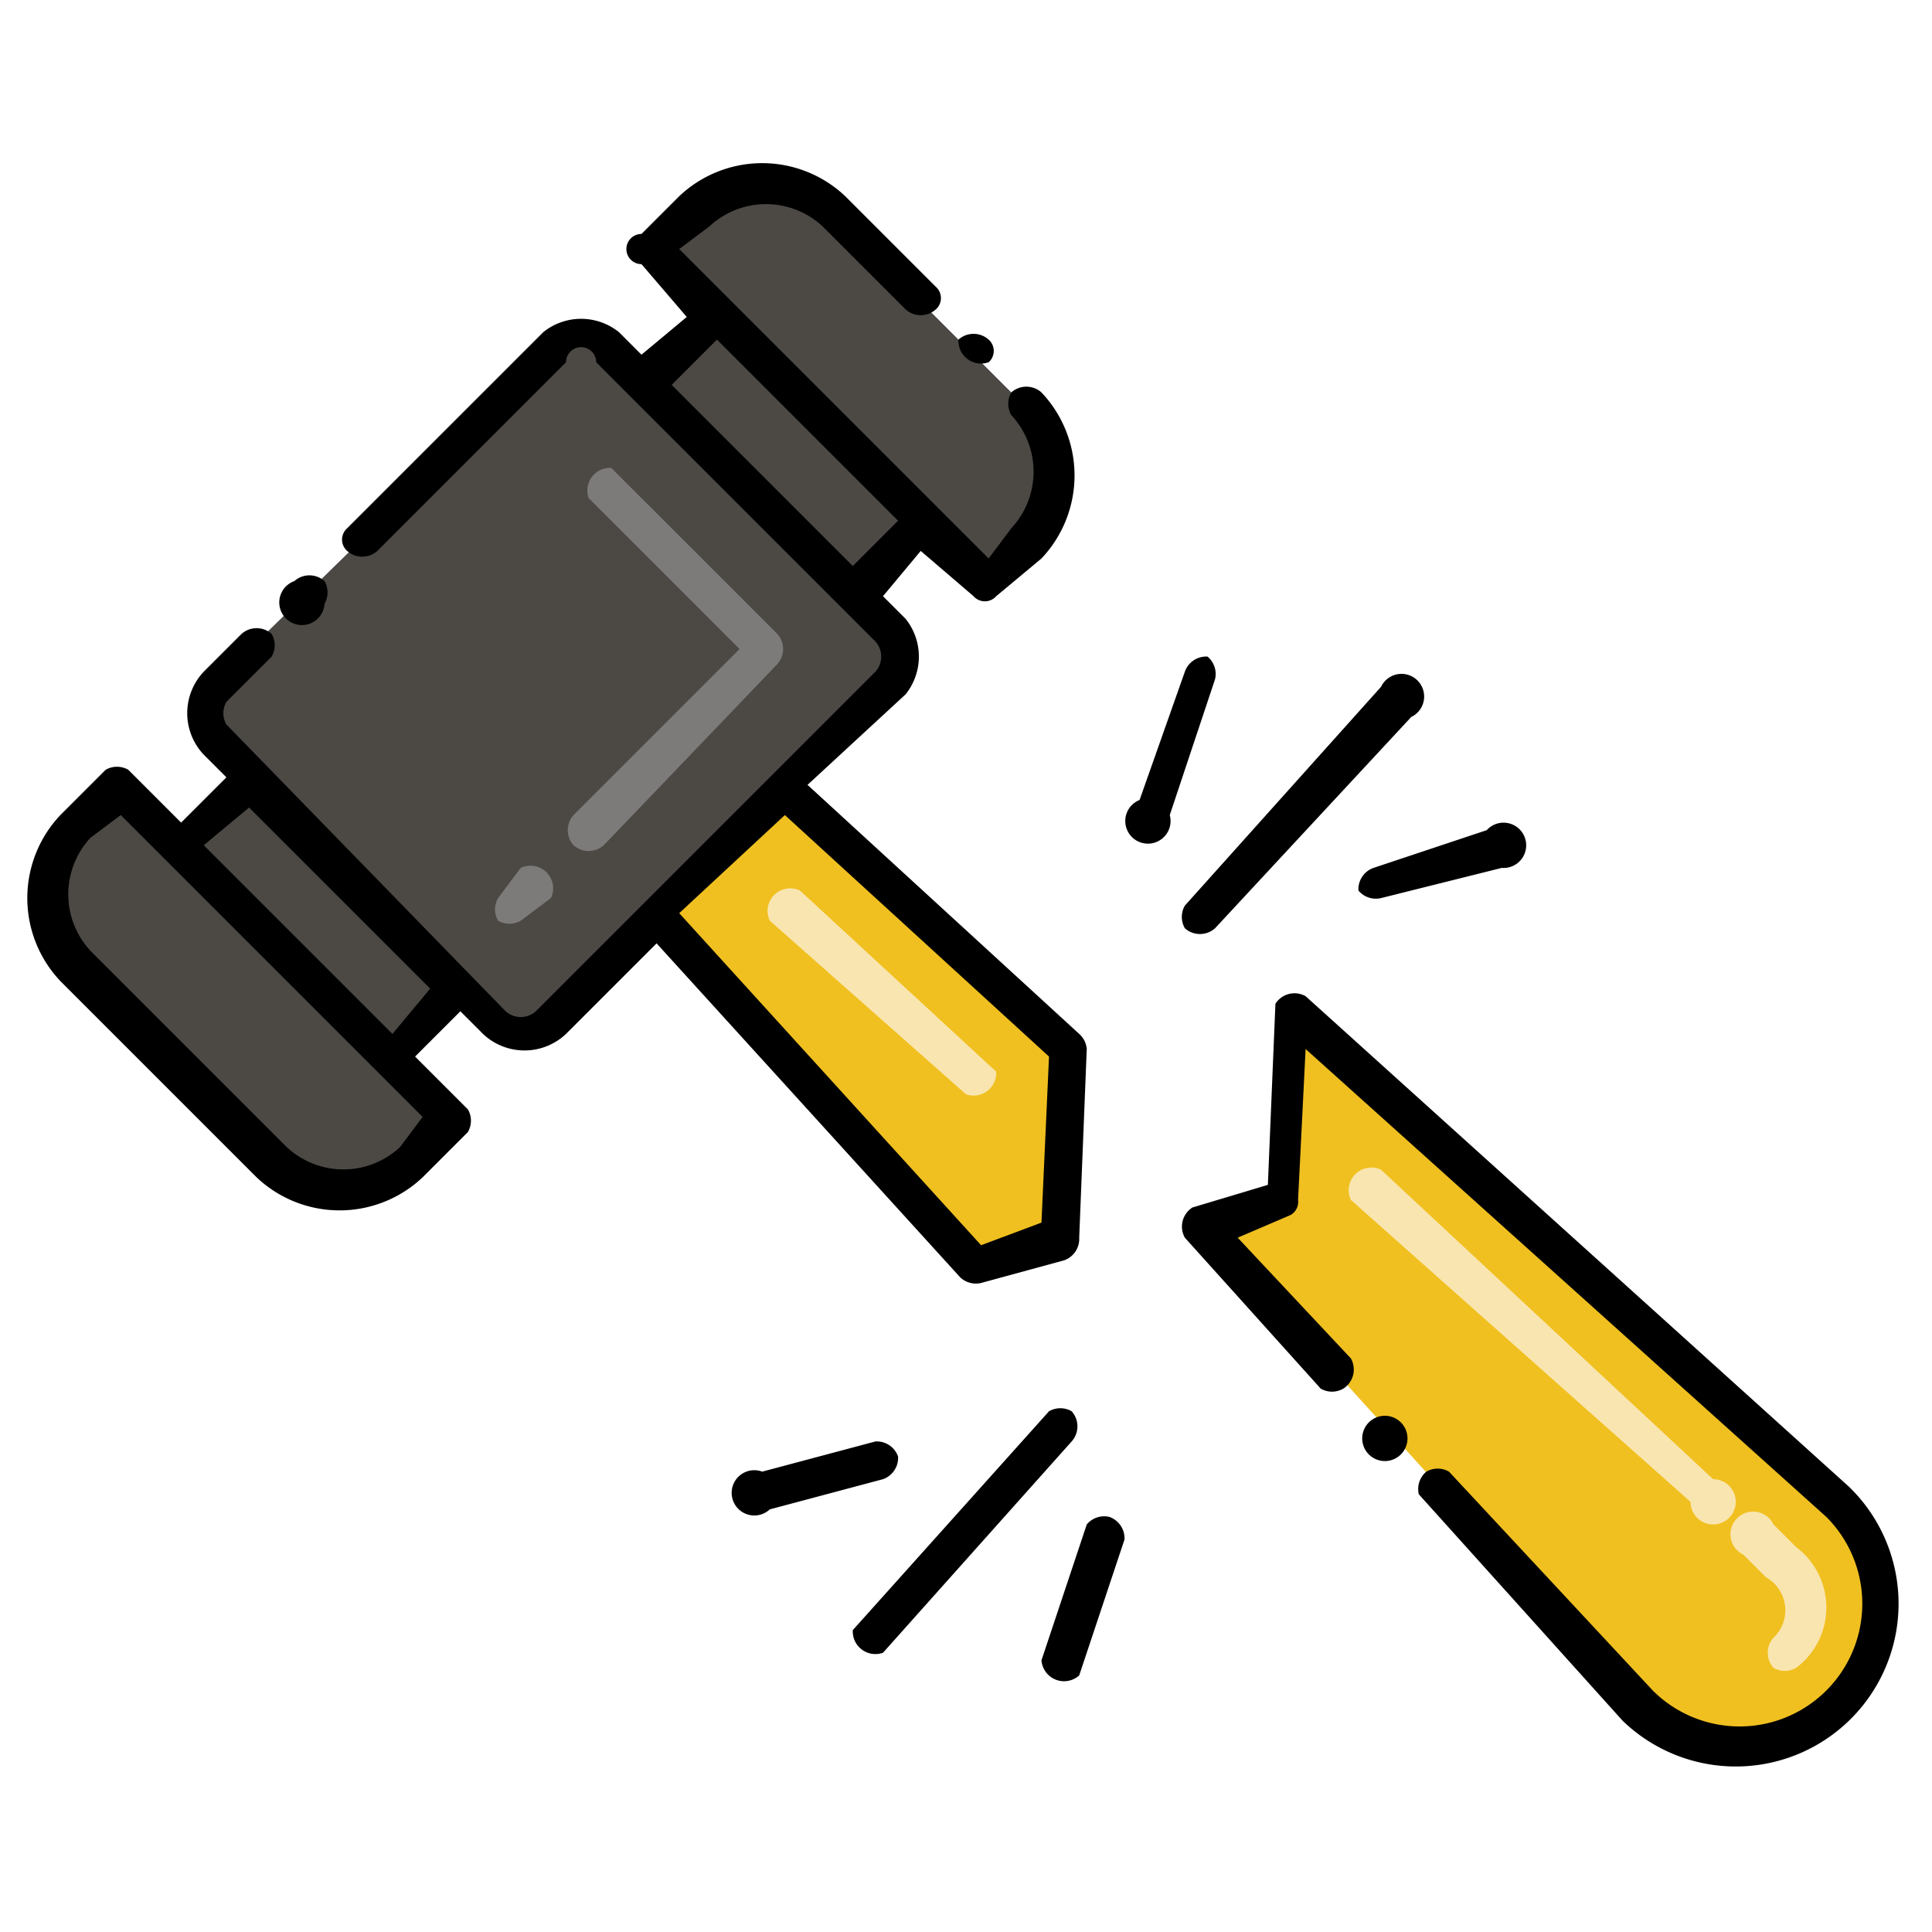 <svg height="512" viewBox="0 0 256 256" width="512" xmlns="http://www.w3.org/2000/svg"><path d="M136 72l-5 6-9-9-9 10 5 4a5 5 0 010 7l-31 31-14 14a5 5 0 01-7 1l-5-5-9 9 8 8-6 6a13 13 0 01-18 0l-26-26a13 13 0 010-19l6-5 8 8 9-9-5-5a5 5 0 010-7l46-45a5 5 0 017 0l4 5 10-9-9-9 6-5a13 13 0 0118 0l26 26a13 13 0 010 18z" fill="#4c4945"/><path d="M141 139l-1 25-11 4-42-47 17-16zM244 227a19 19 0 01-27-1l-58-64 11-3 1-25 72 65a19 19 0 011 28z" fill="#f0c020"/><path d="M128 145l-26-23a3 3 0 014-4l26 24a3 3 0 01-4 3z" fill="#f9e5af"/><path d="M66 122a3 3 0 010-3l3-4a3 3 0 014 4l-4 3a3 3 0 01-3 0zm10-10a3 3 0 010-4l22-22-20-20a3 3 0 013-4l22 22a3 3 0 010 4l-23 24a3 3 0 01-4 0z" fill="#7c7b7a"/><path d="M235 221a3 3 0 010-4 5 5 0 00-1-8l-3-3a3 3 0 114-4l3 3a10 10 0 010 16 3 3 0 01-3 0zm-11-22l-45-40a3 3 0 014-4l44 41a3 3 0 11-3 3z" fill="#f9e5af"/><path d="M131 48a2 2 0 000-3 3 3 0 00-4 0 3 3 0 004 3zM43 80a3 3 0 000-3 3 3 0 00-4 0 3 3 0 104 3z"/><path d="M127 169a3 3 0 003 1l11-3a3 3 0 002-3l1-25a3 3 0 00-1-2l-36-33 13-12a8 8 0 000-10l-3-3 5-6 7 6a2 2 0 003 0l6-5a16 16 0 000-22 3 3 0 00-4 0 3 3 0 000 3 11 11 0 010 15l-3 4-41-41 4-3a11 11 0 0115 0l11 11a3 3 0 004 0 2 2 0 000-3l-12-12a16 16 0 00-22 0l-5 5a2 2 0 000 4l6 7-6 5-3-3a8 8 0 00-10 0L46 70a2 2 0 000 3 3 3 0 004 0l25-25a2 2 0 014 0l37 37a3 3 0 010 4l-45 45a3 3 0 01-4 0L30 96a3 3 0 010-3l6-6a3 3 0 000-3 3 3 0 00-4 0l-5 5a8 8 0 000 11l3 3-6 6-7-7a3 3 0 00-3 0l-6 6a16 16 0 000 22l26 26a16 16 0 0022 0l6-6a3 3 0 000-3l-7-7 6-6 3 3a8 8 0 0011 0l12-12zM95 45l24 24-6 6-24-24zM53 152a11 11 0 01-15 0l-26-26a11 11 0 010-15l4-3 40 40zm-1-15l-25-25 6-5 24 24zm52-29l35 32-1 22-8 3-40-44 14-13zM182 188a3 3 0 103 0 3 3 0 00-3 0z"/><path d="M245 197l-72-65a3 3 0 00-4 1l-1 24-10 3a3 3 0 00-1 4l18 20a3 3 0 003 0 3 3 0 001-4l-15-16 7-3a2 2 0 001-2l1-20 69 62a16 16 0 11-23 23l-27-29a3 3 0 00-3 0 3 3 0 00-1 3l27 30a21 21 0 1030-31zM157 123a3 3 0 004 0l26-28a3 3 0 10-4-4l-26 29a3 3 0 000 3zM160 87a3 3 0 00-3 2l-6 17a3 3 0 104 2l6-18a3 3 0 00-1-3zM180 118a3 3 0 003 1l16-4a3 3 0 10-2-5l-15 5a3 3 0 00-2 3zM142 187a3 3 0 00-3 0l-26 29a3 3 0 004 3l25-28a3 3 0 000-4zM147 201a3 3 0 00-3 1l-6 18a3 3 0 005 2l6-18a3 3 0 00-2-3zM119 193a3 3 0 00-3-2l-15 4a3 3 0 101 5l15-4a3 3 0 002-3z"/></svg>